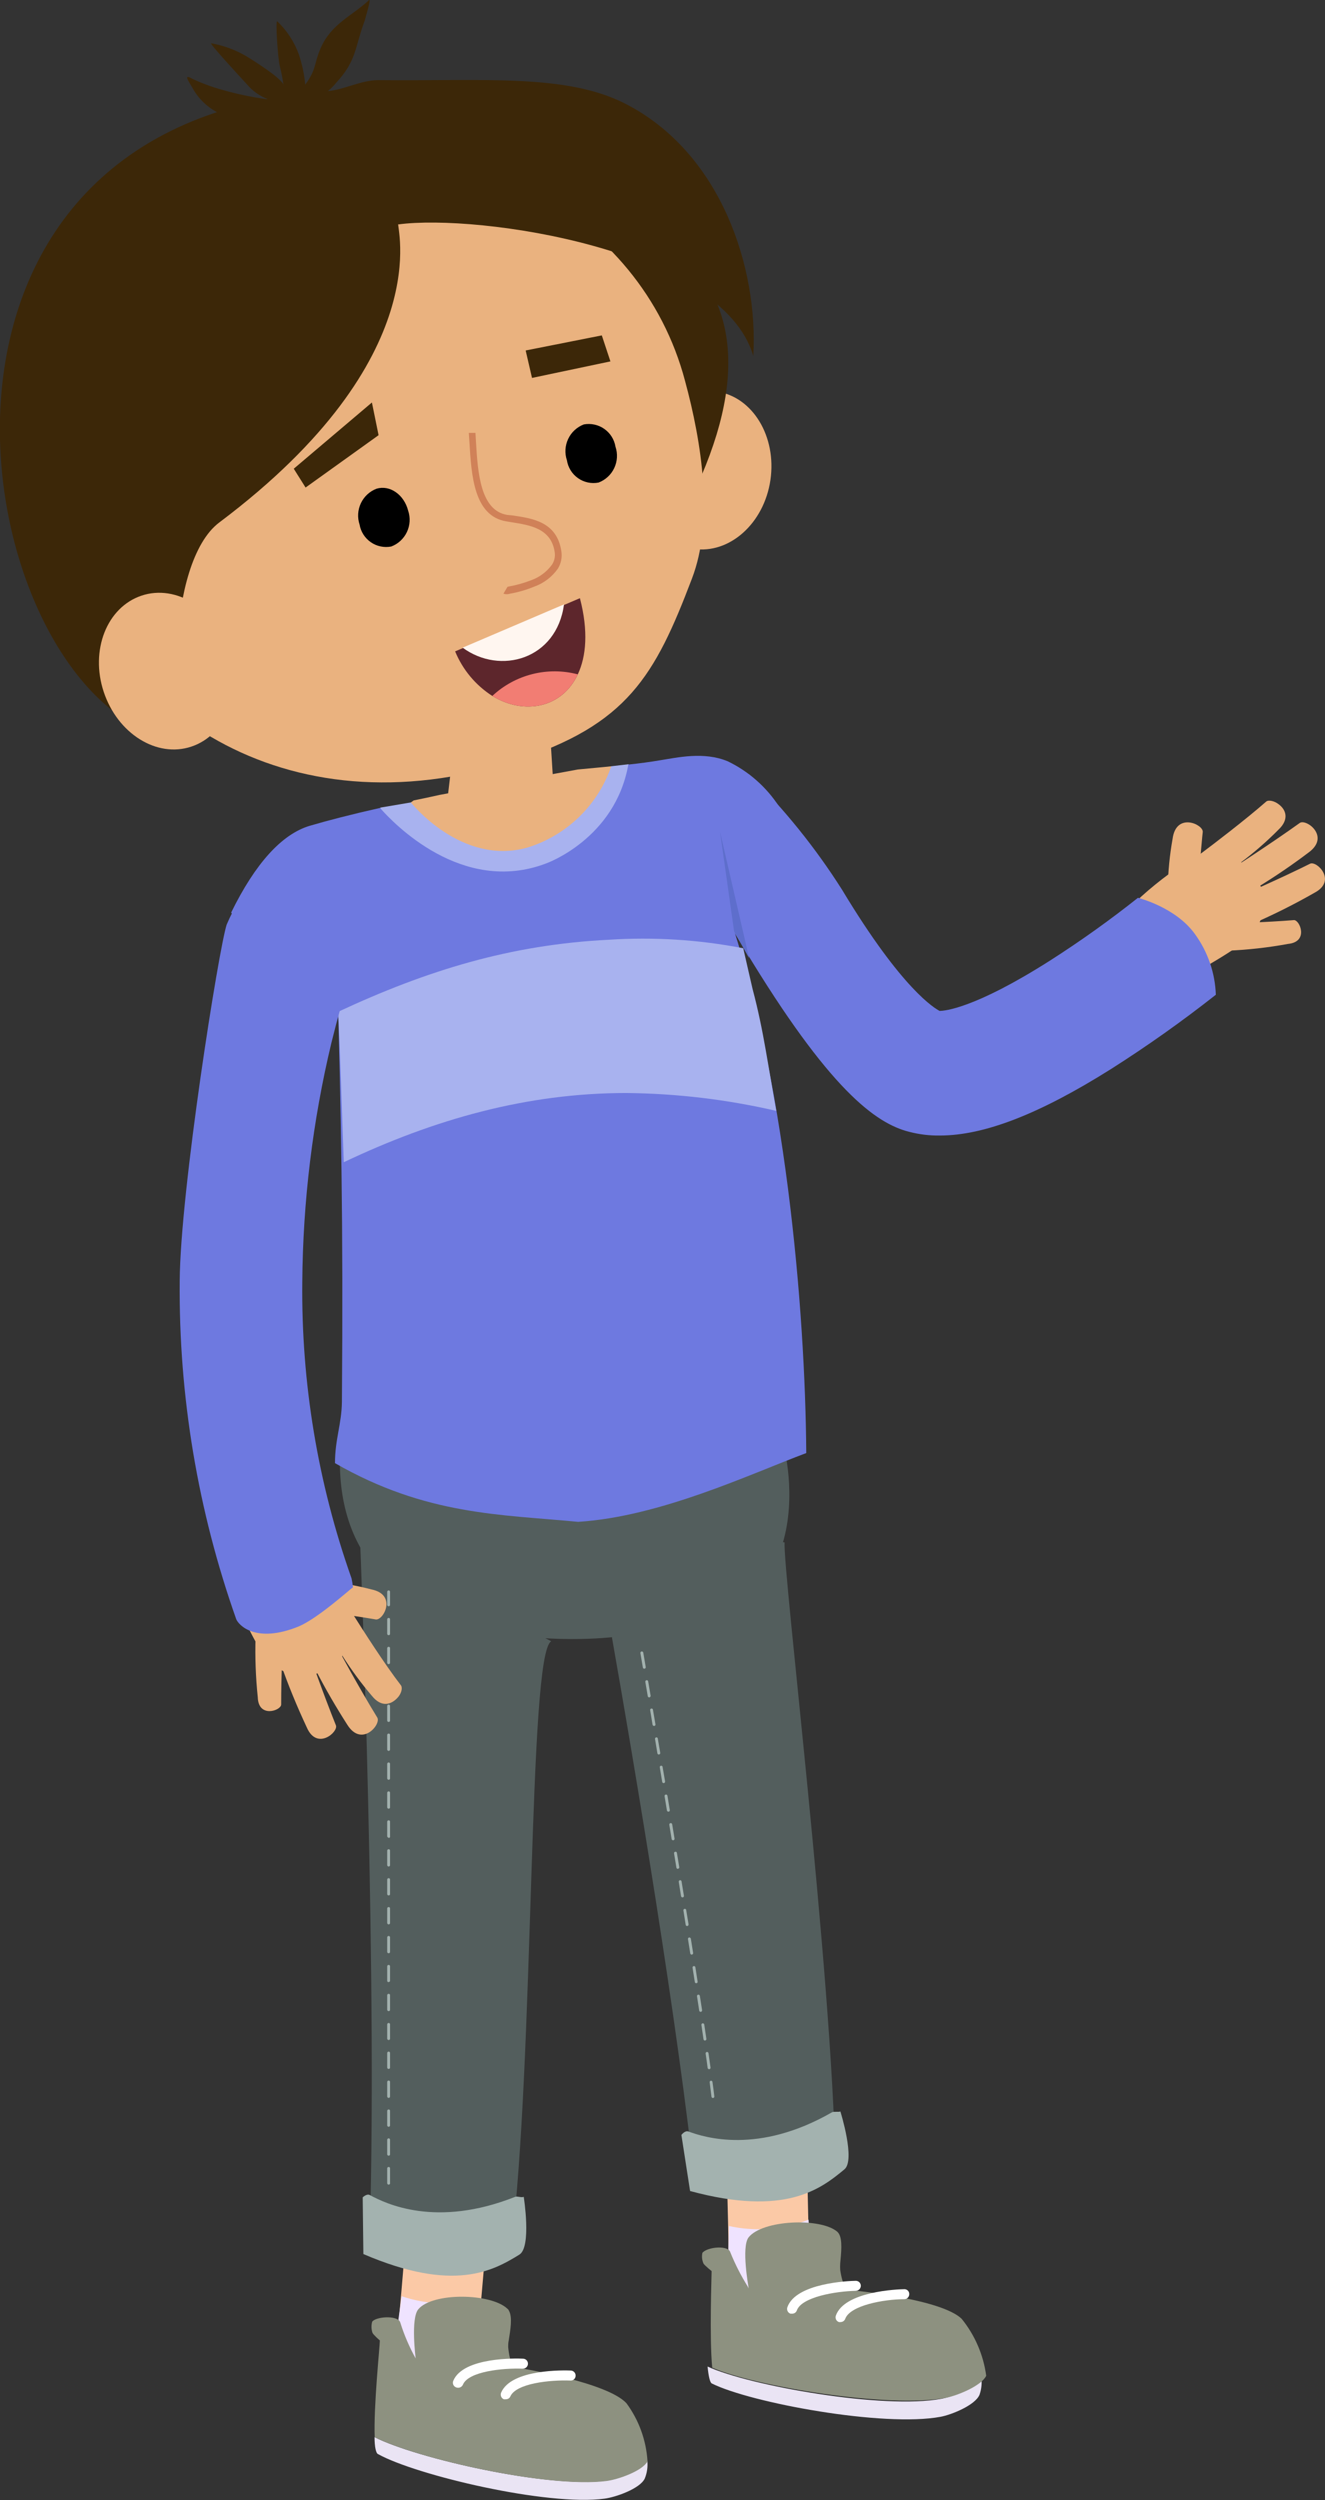 <svg width="105" height="198" viewBox="0 0 105 198" fill="none" xmlns="http://www.w3.org/2000/svg">
<rect x="0" y="0" width="105" height="198" fill="#333333" stroke="none"/>
<g clip-path="url(#clip0)">
<path fill-rule="evenodd" clip-rule="evenodd" d="M39.508 165.568C39.508 165.568 38.316 180.389 37.928 184.354L31.601 183.804C31.601 183.804 32.9 169.809 32.739 166.031L39.508 165.568Z" fill="#FBC9A6"/>
<path fill-rule="evenodd" clip-rule="evenodd" d="M31.829 181.852L31.574 183.683L32.351 187.373L34.5 185.998L38.042 183.73L38.136 182.06C36.058 182.609 33.865 182.537 31.829 181.852Z" fill="#EFE3FF"/>
<path fill-rule="evenodd" clip-rule="evenodd" d="M32.378 174.732L32.19 176.812C34.219 177.587 36.433 177.732 38.544 177.228L38.685 175.37C38.685 175.37 34.48 176.517 32.378 174.732Z" fill="#EFE3FF"/>
<path fill-rule="evenodd" clip-rule="evenodd" d="M32.19 176.812L32.076 177.98C33.77 178.557 36.354 179.174 38.43 178.483L38.524 177.228C36.418 177.721 34.214 177.577 32.19 176.812Z" fill="#E2CFFF"/>
<path fill-rule="evenodd" clip-rule="evenodd" d="M62.104 114.525C62.104 114.525 66.356 130.097 48.647 129.641C48.647 129.641 26.687 132.385 26.935 115.445L62.104 114.525Z" fill="#535E5D"/>
<path fill-rule="evenodd" clip-rule="evenodd" d="M29.244 178.577C31.033 179.352 32.973 179.712 34.92 179.628C36.867 179.544 38.77 179.02 40.486 178.094C42.387 163.166 41.825 130.902 43.686 129.983L28.535 121.992C28.535 121.992 30.001 158.222 29.244 178.577Z" fill="#535E5D"/>
<path fill-rule="evenodd" clip-rule="evenodd" d="M29.68 193.009C29.68 193.76 29.794 194.29 29.954 194.351C32.967 196.028 43.391 198.497 47.917 197.88C48.781 197.766 50.702 197.101 51.091 196.296C51.273 195.855 51.345 195.376 51.298 194.901C50.863 195.679 48.942 196.343 48.051 196.457C43.458 197.081 32.947 194.679 29.68 193.009Z" fill="#EAE4F4"/>
<path fill-rule="evenodd" clip-rule="evenodd" d="M29.512 184.736C29.541 184.796 29.579 184.85 29.626 184.897C29.775 185.059 29.933 185.211 30.101 185.353C30.101 185.816 29.599 190.58 29.693 193.008C32.96 194.679 43.451 197.081 48.064 196.484C48.955 196.37 50.896 195.705 51.312 194.927C51.211 193.264 50.632 191.665 49.644 190.325C48.158 188.721 41.824 187.641 40.613 187.44C40.431 186.931 40.316 186.401 40.271 185.863C40.271 185.722 40.271 185.541 40.318 185.333C40.432 184.575 40.639 183.502 40.318 182.972C40.294 182.917 40.254 182.87 40.204 182.837C38.905 181.603 34.286 181.529 33.148 182.884C32.532 183.616 32.94 186.776 32.94 186.776V186.917V186.776C32.442 185.88 32.036 184.936 31.728 183.958C31.594 183.367 30.014 183.434 29.559 183.797L29.492 183.871C29.415 184.155 29.422 184.456 29.512 184.736Z" fill="#8D9180"/>
<path d="M36.281 189.097C36.23 189.096 36.18 189.084 36.134 189.064C36.085 189.045 36.041 189.016 36.004 188.979C35.967 188.943 35.937 188.899 35.917 188.851C35.898 188.803 35.887 188.751 35.888 188.699C35.888 188.647 35.899 188.595 35.92 188.547C36.71 186.655 40.961 186.769 41.443 186.796C41.548 186.796 41.648 186.838 41.722 186.912C41.797 186.986 41.838 187.087 41.838 187.192C41.838 187.297 41.797 187.398 41.722 187.472C41.648 187.546 41.548 187.588 41.443 187.588C39.836 187.527 37.118 187.803 36.683 188.856C36.649 188.933 36.592 188.997 36.52 189.04C36.448 189.083 36.365 189.103 36.281 189.097Z" fill="white"/>
<path d="M40.077 190.01C40.026 190.019 39.974 190.019 39.923 190.01C39.828 189.968 39.752 189.891 39.712 189.795C39.672 189.698 39.671 189.59 39.709 189.493C40.506 187.594 44.757 187.715 45.233 187.735C45.285 187.737 45.337 187.749 45.384 187.771C45.432 187.793 45.475 187.824 45.51 187.863C45.546 187.902 45.574 187.947 45.591 187.997C45.609 188.046 45.617 188.099 45.614 188.151C45.613 188.204 45.602 188.256 45.58 188.304C45.559 188.352 45.527 188.395 45.488 188.43C45.449 188.465 45.404 188.492 45.354 188.509C45.304 188.525 45.251 188.532 45.199 188.527C43.592 188.467 40.881 188.748 40.439 189.795C40.406 189.862 40.354 189.919 40.29 189.957C40.226 189.995 40.152 190.013 40.077 190.01Z" fill="white"/>
<path fill-rule="evenodd" clip-rule="evenodd" d="M28.742 174.022C28.742 174.022 29.064 173.699 29.311 173.84C30.55 174.511 34.547 176.47 40.834 173.975C40.988 173.907 41.336 174.068 41.503 173.975C41.503 173.975 42.139 177.96 41.155 178.557C39.08 179.838 35.946 181.583 28.796 178.51L28.742 174.022Z" fill="#A3B2AF"/>
<path fill-rule="evenodd" clip-rule="evenodd" d="M63.617 159.274C63.617 159.274 64.053 174.115 64.093 178.094L57.739 178.255C57.739 178.255 57.511 164.219 56.942 160.462L63.617 159.274Z" fill="#FBC9A6"/>
<path fill-rule="evenodd" clip-rule="evenodd" d="M57.766 176.289L57.719 178.121L58.884 181.69L60.892 180.087L64.159 177.457L64.072 175.786C62.068 176.582 59.871 176.757 57.766 176.289Z" fill="#EFE3FF"/>
<path fill-rule="evenodd" clip-rule="evenodd" d="M57.538 169.164L57.585 171.251C59.68 171.802 61.892 171.706 63.932 170.976L63.865 169.117C63.865 169.117 59.821 170.701 57.538 169.164Z" fill="#EFE3FF"/>
<path fill-rule="evenodd" clip-rule="evenodd" d="M57.585 171.251V172.418C59.346 172.807 61.95 173.129 63.959 172.237L63.912 170.976C61.878 171.701 59.674 171.797 57.585 171.251Z" fill="#E2CFFF"/>
<path fill-rule="evenodd" clip-rule="evenodd" d="M55.135 173.518C57.017 174.028 58.991 174.103 60.906 173.738C62.822 173.373 64.63 172.578 66.195 171.411C65.947 156.343 62.017 124.347 62.178 122.153L56.822 121.348L49.765 124.28C49.765 124.28 47.134 121.945 48.279 128.446C50.428 140.61 53.722 160.321 55.135 173.518Z" fill="#535E5D"/>
<path fill-rule="evenodd" clip-rule="evenodd" d="M56.072 187.42C56.145 188.171 56.259 188.701 56.413 188.762C59.5 190.298 70.038 192.244 74.537 191.398C75.407 191.237 77.282 190.479 77.623 189.654C77.779 189.206 77.827 188.728 77.764 188.259C77.369 189.057 75.474 189.815 74.584 189.976C70.038 190.828 59.413 188.95 56.072 187.42Z" fill="#EAE4F4"/>
<path fill-rule="evenodd" clip-rule="evenodd" d="M55.751 179.268C55.793 179.324 55.84 179.375 55.891 179.422C56.05 179.577 56.218 179.723 56.393 179.859C56.393 180.322 56.212 185.105 56.44 187.507C59.788 188.976 70.426 190.761 74.993 189.889C75.89 189.708 77.764 188.949 78.153 188.151C77.931 186.495 77.257 184.932 76.204 183.636C74.631 182.126 68.257 181.442 67.019 181.328C66.805 180.831 66.658 180.307 66.583 179.771C66.572 179.595 66.572 179.418 66.583 179.241C66.65 178.483 66.791 177.39 66.469 176.886C66.436 176.836 66.398 176.789 66.356 176.746C65.017 175.598 60.39 175.806 59.312 177.202C58.743 177.98 59.312 181.1 59.312 181.1V181.234L59.266 181.1C58.723 180.232 58.257 179.318 57.873 178.369C57.712 177.799 56.139 177.94 55.704 178.369C55.692 178.376 55.681 178.386 55.673 178.398C55.665 178.409 55.66 178.422 55.657 178.436C55.601 178.717 55.634 179.007 55.751 179.268Z" fill="#8D9180"/>
<path d="M62.767 183.233H62.64C62.541 183.198 62.46 183.126 62.414 183.032C62.368 182.938 62.36 182.83 62.392 182.73C63.062 180.784 67.326 180.637 67.808 180.63C67.861 180.628 67.913 180.637 67.962 180.656C68.011 180.674 68.056 180.703 68.094 180.739C68.132 180.775 68.162 180.819 68.184 180.867C68.205 180.915 68.216 180.967 68.217 181.019C68.217 181.124 68.176 181.224 68.104 181.299C68.031 181.374 67.933 181.418 67.829 181.422C66.215 181.455 63.51 181.912 63.142 182.985C63.113 183.06 63.061 183.125 62.994 183.169C62.927 183.213 62.847 183.236 62.767 183.233Z" fill="white"/>
<path d="M66.61 183.897C66.568 183.904 66.525 183.904 66.483 183.897C66.433 183.88 66.388 183.854 66.349 183.82C66.31 183.786 66.278 183.744 66.255 183.697C66.232 183.65 66.218 183.599 66.215 183.547C66.211 183.495 66.218 183.443 66.235 183.394C66.905 181.448 71.169 181.301 71.651 181.294C71.704 181.29 71.757 181.297 71.806 181.316C71.856 181.334 71.901 181.362 71.939 181.399C71.977 181.435 72.007 181.48 72.026 181.529C72.046 181.578 72.055 181.63 72.053 181.683C72.054 181.735 72.045 181.787 72.026 181.835C72.007 181.883 71.978 181.928 71.942 181.965C71.906 182.002 71.863 182.032 71.816 182.053C71.768 182.074 71.717 182.085 71.665 182.086C70.051 182.086 67.353 182.575 66.978 183.649C66.948 183.722 66.897 183.784 66.832 183.829C66.766 183.873 66.689 183.897 66.61 183.897Z" fill="white"/>
<path fill-rule="evenodd" clip-rule="evenodd" d="M53.997 169.077C53.997 169.077 54.271 168.708 54.546 168.802C55.844 169.278 60.096 170.634 65.927 167.286C66.088 167.199 66.43 167.286 66.597 167.219C66.597 167.219 67.809 171.07 66.918 171.801C65.044 173.358 62.232 175.558 54.686 173.519L53.997 169.077Z" fill="#A3B2AF"/>
<path d="M56.494 166.152C56.466 166.151 56.44 166.14 56.419 166.122C56.398 166.104 56.384 166.079 56.38 166.051C56.34 165.703 56.293 165.32 56.239 164.911C56.236 164.896 56.236 164.881 56.24 164.867C56.243 164.852 56.249 164.838 56.258 164.826C56.267 164.814 56.278 164.804 56.291 164.797C56.304 164.79 56.318 164.785 56.333 164.783C56.348 164.78 56.364 164.781 56.378 164.785C56.393 164.788 56.407 164.795 56.419 164.805C56.431 164.814 56.441 164.826 56.448 164.84C56.455 164.854 56.459 164.869 56.46 164.884C56.52 165.293 56.567 165.676 56.607 166.025C56.609 166.04 56.608 166.055 56.604 166.069C56.6 166.084 56.593 166.097 56.584 166.109C56.574 166.121 56.563 166.131 56.55 166.138C56.536 166.146 56.522 166.15 56.507 166.152H56.494ZM56.192 163.871C56.165 163.871 56.139 163.862 56.118 163.845C56.097 163.828 56.083 163.804 56.078 163.777C56.032 163.415 55.978 163.032 55.918 162.636C55.913 162.606 55.921 162.575 55.939 162.551C55.958 162.526 55.985 162.51 56.015 162.506C56.045 162.501 56.076 162.509 56.1 162.527C56.125 162.545 56.141 162.573 56.145 162.603C56.199 162.999 56.259 163.381 56.306 163.743C56.31 163.773 56.302 163.802 56.285 163.826C56.267 163.85 56.241 163.866 56.212 163.871H56.192ZM55.864 161.603C55.837 161.602 55.81 161.591 55.789 161.573C55.769 161.555 55.755 161.53 55.75 161.503C55.697 161.134 55.643 160.758 55.583 160.369C55.579 160.339 55.586 160.308 55.604 160.283C55.621 160.258 55.647 160.241 55.677 160.235C55.708 160.231 55.739 160.239 55.764 160.258C55.789 160.277 55.806 160.304 55.811 160.335C55.864 160.724 55.925 161.1 55.978 161.469C55.982 161.498 55.974 161.528 55.957 161.552C55.939 161.576 55.913 161.592 55.884 161.597L55.864 161.603ZM55.523 159.329C55.496 159.329 55.469 159.32 55.449 159.303C55.428 159.286 55.414 159.262 55.409 159.235L55.235 158.101C55.232 158.086 55.232 158.071 55.235 158.056C55.239 158.041 55.245 158.027 55.253 158.014C55.262 158.002 55.273 157.991 55.286 157.983C55.299 157.975 55.314 157.969 55.329 157.967C55.36 157.963 55.391 157.971 55.416 157.99C55.441 158.009 55.458 158.037 55.462 158.068L55.637 159.201C55.639 159.216 55.637 159.232 55.633 159.246C55.629 159.261 55.622 159.274 55.613 159.286C55.604 159.298 55.592 159.308 55.579 159.315C55.566 159.323 55.551 159.327 55.536 159.329H55.523ZM55.168 157.061C55.142 157.061 55.116 157.052 55.096 157.035C55.077 157.017 55.064 156.993 55.061 156.967L54.88 155.833C54.878 155.818 54.879 155.803 54.882 155.788C54.886 155.774 54.892 155.76 54.901 155.748C54.911 155.736 54.922 155.725 54.935 155.718C54.948 155.71 54.962 155.705 54.977 155.703C54.992 155.7 55.007 155.701 55.022 155.705C55.037 155.709 55.05 155.715 55.062 155.724C55.075 155.733 55.085 155.744 55.093 155.757C55.1 155.77 55.105 155.785 55.108 155.8L55.282 156.934C55.285 156.948 55.284 156.963 55.281 156.978C55.278 156.992 55.272 157.006 55.263 157.018C55.254 157.03 55.243 157.04 55.23 157.048C55.217 157.055 55.203 157.06 55.188 157.061H55.168ZM54.813 154.8C54.785 154.799 54.759 154.788 54.738 154.77C54.718 154.752 54.704 154.727 54.699 154.7L54.519 153.566C54.515 153.536 54.522 153.507 54.54 153.483C54.557 153.459 54.583 153.443 54.612 153.438C54.642 153.436 54.672 153.444 54.696 153.461C54.721 153.478 54.738 153.503 54.746 153.532L54.927 154.666C54.931 154.695 54.923 154.725 54.906 154.749C54.888 154.772 54.862 154.789 54.833 154.793L54.813 154.8ZM54.452 152.533C54.425 152.533 54.398 152.524 54.377 152.507C54.357 152.489 54.343 152.465 54.338 152.439L54.157 151.305C54.154 151.29 54.154 151.274 54.157 151.259C54.161 151.244 54.167 151.23 54.175 151.218C54.184 151.205 54.195 151.195 54.208 151.186C54.221 151.178 54.236 151.173 54.251 151.171C54.265 151.168 54.28 151.168 54.295 151.171C54.309 151.174 54.323 151.181 54.335 151.189C54.347 151.198 54.357 151.21 54.364 151.222C54.372 151.235 54.376 151.25 54.378 151.264L54.565 152.398C54.568 152.428 54.56 152.458 54.543 152.482C54.526 152.507 54.501 152.525 54.472 152.533H54.452ZM54.083 150.265C54.057 150.264 54.031 150.254 54.01 150.237C53.99 150.22 53.975 150.197 53.969 150.171L53.789 149.037C53.786 149.022 53.786 149.007 53.789 148.992C53.792 148.977 53.798 148.963 53.807 148.95C53.816 148.938 53.827 148.927 53.84 148.919C53.853 148.911 53.867 148.905 53.883 148.903C53.897 148.9 53.912 148.9 53.926 148.903C53.941 148.907 53.955 148.913 53.967 148.922C53.979 148.931 53.989 148.942 53.996 148.955C54.004 148.968 54.008 148.982 54.01 148.997L54.197 150.137C54.201 150.167 54.193 150.196 54.176 150.22C54.158 150.244 54.132 150.26 54.103 150.265H54.083ZM53.715 148.004C53.701 148.005 53.687 148.003 53.674 147.998C53.66 147.994 53.648 147.987 53.637 147.977C53.627 147.968 53.618 147.957 53.612 147.944C53.606 147.931 53.602 147.917 53.601 147.903L53.414 146.776C53.41 146.747 53.417 146.717 53.435 146.693C53.453 146.67 53.478 146.654 53.508 146.649C53.523 146.645 53.538 146.644 53.554 146.647C53.569 146.649 53.583 146.656 53.596 146.664C53.609 146.673 53.62 146.685 53.627 146.698C53.635 146.712 53.64 146.727 53.642 146.743L53.829 147.87C53.833 147.899 53.825 147.929 53.808 147.952C53.79 147.976 53.764 147.992 53.735 147.997L53.715 148.004ZM53.34 145.743C53.313 145.742 53.288 145.732 53.267 145.715C53.247 145.698 53.232 145.675 53.226 145.649L53.039 144.515C53.035 144.485 53.042 144.455 53.06 144.43C53.077 144.405 53.103 144.387 53.133 144.381C53.148 144.378 53.163 144.378 53.178 144.381C53.193 144.385 53.207 144.391 53.219 144.399C53.232 144.408 53.242 144.419 53.251 144.432C53.259 144.445 53.264 144.46 53.267 144.475L53.454 145.609C53.458 145.639 53.451 145.669 53.433 145.694C53.416 145.719 53.39 145.736 53.36 145.743H53.34ZM52.965 143.475C52.939 143.474 52.913 143.465 52.892 143.448C52.872 143.431 52.857 143.407 52.851 143.381L52.664 142.254C52.661 142.239 52.661 142.224 52.664 142.209C52.668 142.194 52.674 142.18 52.682 142.167C52.691 142.155 52.702 142.144 52.715 142.136C52.728 142.128 52.743 142.122 52.758 142.12C52.773 142.117 52.788 142.117 52.803 142.12C52.818 142.124 52.832 142.13 52.844 142.138C52.857 142.147 52.868 142.158 52.876 142.171C52.884 142.184 52.889 142.199 52.892 142.214L53.079 143.348C53.082 143.362 53.082 143.377 53.078 143.392C53.075 143.406 53.069 143.42 53.06 143.432C53.051 143.444 53.04 143.454 53.027 143.462C53.014 143.469 53 143.474 52.985 143.475H52.965ZM52.59 141.214C52.563 141.215 52.537 141.205 52.516 141.188C52.495 141.171 52.481 141.147 52.477 141.12L52.289 139.986C52.283 139.971 52.281 139.954 52.283 139.937C52.285 139.92 52.29 139.904 52.299 139.89C52.307 139.875 52.319 139.863 52.333 139.853C52.347 139.844 52.363 139.838 52.379 139.835C52.396 139.833 52.413 139.834 52.429 139.839C52.445 139.844 52.46 139.852 52.472 139.863C52.485 139.874 52.495 139.888 52.501 139.904C52.508 139.919 52.511 139.936 52.51 139.953L52.704 141.08C52.708 141.11 52.701 141.141 52.683 141.165C52.666 141.19 52.64 141.208 52.61 141.214H52.59ZM52.209 138.953C52.181 138.952 52.155 138.941 52.134 138.923C52.113 138.905 52.099 138.88 52.095 138.853L51.907 137.725C51.904 137.71 51.905 137.695 51.908 137.68C51.911 137.665 51.917 137.651 51.926 137.638C51.935 137.626 51.946 137.615 51.959 137.607C51.972 137.599 51.986 137.594 52.001 137.591C52.016 137.588 52.031 137.589 52.045 137.592C52.06 137.595 52.073 137.601 52.085 137.61C52.097 137.619 52.107 137.63 52.115 137.643C52.122 137.656 52.127 137.67 52.128 137.685L52.322 138.819C52.326 138.848 52.319 138.878 52.301 138.902C52.284 138.925 52.258 138.942 52.229 138.947L52.209 138.953ZM51.827 136.686C51.8 136.685 51.775 136.675 51.754 136.658C51.733 136.641 51.719 136.618 51.713 136.592L51.526 135.458C51.52 135.442 51.518 135.425 51.52 135.408C51.521 135.392 51.527 135.375 51.535 135.361C51.544 135.346 51.556 135.334 51.57 135.325C51.584 135.315 51.599 135.309 51.616 135.307C51.633 135.304 51.649 135.305 51.666 135.31C51.682 135.315 51.697 135.323 51.709 135.335C51.721 135.346 51.731 135.36 51.738 135.375C51.744 135.391 51.747 135.407 51.747 135.424L51.941 136.558C51.944 136.573 51.944 136.588 51.94 136.602C51.937 136.617 51.931 136.63 51.922 136.642C51.913 136.654 51.902 136.664 51.889 136.672C51.876 136.679 51.862 136.684 51.847 136.686H51.827ZM51.445 134.425C51.418 134.425 51.392 134.416 51.371 134.399C51.35 134.381 51.336 134.357 51.332 134.331L51.138 133.197C51.133 133.167 51.141 133.136 51.158 133.111C51.175 133.086 51.202 133.069 51.231 133.063C51.246 133.06 51.261 133.06 51.276 133.063C51.291 133.066 51.305 133.072 51.318 133.081C51.33 133.09 51.341 133.101 51.349 133.114C51.357 133.127 51.363 133.141 51.365 133.157L51.559 134.29C51.562 134.32 51.554 134.35 51.537 134.375C51.52 134.399 51.494 134.417 51.465 134.425H51.445ZM51.057 132.157C51.029 132.156 51.003 132.145 50.982 132.127C50.962 132.108 50.948 132.084 50.943 132.056L50.749 130.922C50.746 130.907 50.746 130.892 50.75 130.877C50.753 130.862 50.759 130.848 50.768 130.835C50.776 130.823 50.788 130.812 50.8 130.804C50.813 130.796 50.828 130.791 50.843 130.788C50.858 130.785 50.873 130.785 50.888 130.789C50.903 130.792 50.917 130.798 50.93 130.807C50.942 130.816 50.953 130.827 50.961 130.84C50.969 130.853 50.974 130.867 50.977 130.882L51.171 132.023C51.174 132.037 51.174 132.052 51.17 132.067C51.167 132.081 51.161 132.095 51.152 132.107C51.143 132.119 51.132 132.129 51.119 132.137C51.106 132.144 51.092 132.149 51.077 132.15L51.057 132.157Z" fill="#A3B2AF"/>
<path d="M30.797 173.015C30.768 173.013 30.74 173.001 30.719 172.98C30.698 172.959 30.685 172.93 30.684 172.901V171.727C30.684 171.696 30.696 171.667 30.717 171.646C30.738 171.625 30.767 171.613 30.797 171.613C30.813 171.612 30.828 171.614 30.842 171.619C30.856 171.625 30.869 171.633 30.88 171.644C30.891 171.655 30.899 171.668 30.905 171.682C30.91 171.696 30.912 171.711 30.911 171.727V172.874C30.915 172.891 30.916 172.909 30.912 172.926C30.908 172.943 30.9 172.959 30.889 172.973C30.878 172.986 30.864 172.997 30.848 173.004C30.832 173.012 30.815 173.015 30.797 173.015ZM30.797 170.72C30.767 170.72 30.738 170.708 30.717 170.687C30.696 170.665 30.684 170.636 30.684 170.606V169.466C30.683 169.435 30.695 169.405 30.716 169.383C30.738 169.36 30.767 169.347 30.797 169.345C30.813 169.345 30.828 169.348 30.843 169.354C30.857 169.36 30.87 169.369 30.88 169.381C30.891 169.392 30.899 169.405 30.905 169.42C30.91 169.435 30.912 169.45 30.911 169.466V170.606C30.912 170.621 30.91 170.637 30.905 170.651C30.899 170.665 30.891 170.678 30.88 170.689C30.869 170.7 30.856 170.708 30.842 170.714C30.828 170.719 30.813 170.721 30.797 170.72ZM30.797 168.432C30.768 168.431 30.74 168.418 30.719 168.397C30.698 168.376 30.685 168.348 30.684 168.318V167.171C30.685 167.141 30.698 167.113 30.719 167.092C30.74 167.071 30.768 167.059 30.797 167.057C30.828 167.057 30.857 167.069 30.878 167.09C30.899 167.112 30.911 167.141 30.911 167.171V168.318C30.911 168.349 30.899 168.378 30.878 168.399C30.857 168.42 30.828 168.432 30.797 168.432ZM30.797 166.145C30.768 166.143 30.74 166.13 30.719 166.109C30.698 166.088 30.685 166.06 30.684 166.031V164.883C30.684 164.853 30.696 164.824 30.717 164.803C30.738 164.781 30.767 164.769 30.797 164.769C30.813 164.768 30.828 164.771 30.842 164.776C30.856 164.781 30.869 164.79 30.88 164.8C30.891 164.811 30.899 164.824 30.905 164.839C30.91 164.853 30.912 164.868 30.911 164.883V166.031C30.911 166.061 30.899 166.09 30.878 166.111C30.857 166.133 30.828 166.145 30.797 166.145ZM30.797 163.85C30.767 163.85 30.738 163.838 30.717 163.817C30.696 163.795 30.684 163.766 30.684 163.736V162.596C30.683 162.565 30.695 162.535 30.716 162.512C30.738 162.49 30.767 162.476 30.797 162.475C30.813 162.475 30.828 162.478 30.843 162.484C30.857 162.49 30.87 162.499 30.88 162.51C30.891 162.522 30.899 162.535 30.905 162.55C30.91 162.564 30.912 162.58 30.911 162.596V163.736C30.912 163.751 30.91 163.767 30.905 163.781C30.899 163.795 30.891 163.808 30.88 163.819C30.869 163.83 30.856 163.838 30.842 163.843C30.828 163.849 30.813 163.851 30.797 163.85ZM30.797 161.562C30.768 161.561 30.74 161.548 30.719 161.527C30.698 161.506 30.685 161.478 30.684 161.448V160.321C30.685 160.291 30.698 160.263 30.719 160.242C30.74 160.221 30.768 160.209 30.797 160.207C30.828 160.207 30.857 160.219 30.878 160.24C30.899 160.262 30.911 160.291 30.911 160.321V161.468C30.906 161.495 30.892 161.519 30.872 161.536C30.851 161.553 30.824 161.563 30.797 161.562ZM30.797 159.274C30.768 159.273 30.74 159.26 30.719 159.239C30.698 159.218 30.685 159.19 30.684 159.16V158.013C30.684 157.983 30.696 157.954 30.717 157.933C30.738 157.911 30.767 157.899 30.797 157.899C30.813 157.898 30.828 157.9 30.842 157.906C30.856 157.911 30.869 157.92 30.88 157.93C30.891 157.941 30.899 157.954 30.905 157.968C30.91 157.983 30.912 157.998 30.911 158.013V159.16C30.911 159.175 30.908 159.19 30.902 159.204C30.897 159.218 30.888 159.23 30.878 159.241C30.867 159.252 30.855 159.26 30.841 159.266C30.827 159.272 30.812 159.274 30.797 159.274ZM30.797 156.98C30.767 156.98 30.738 156.968 30.717 156.947C30.696 156.925 30.684 156.896 30.684 156.866V155.725C30.684 155.71 30.686 155.696 30.692 155.682C30.698 155.668 30.706 155.655 30.717 155.645C30.727 155.634 30.74 155.626 30.754 155.62C30.768 155.614 30.782 155.611 30.797 155.611C30.813 155.61 30.828 155.613 30.842 155.618C30.856 155.623 30.869 155.632 30.88 155.642C30.891 155.653 30.899 155.666 30.905 155.681C30.91 155.695 30.912 155.71 30.911 155.725V156.866C30.91 156.88 30.907 156.894 30.901 156.906C30.894 156.919 30.886 156.931 30.875 156.94C30.865 156.949 30.852 156.956 30.839 156.961C30.826 156.966 30.811 156.967 30.797 156.967V156.98ZM30.797 154.692C30.768 154.691 30.74 154.678 30.719 154.657C30.698 154.636 30.685 154.608 30.684 154.578V153.431C30.685 153.401 30.698 153.373 30.719 153.352C30.74 153.331 30.768 153.318 30.797 153.317C30.828 153.317 30.857 153.329 30.878 153.35C30.899 153.372 30.911 153.401 30.911 153.431V154.578C30.911 154.593 30.908 154.608 30.902 154.622C30.897 154.636 30.888 154.648 30.878 154.659C30.867 154.669 30.855 154.678 30.841 154.683C30.827 154.689 30.812 154.692 30.797 154.692ZM30.797 152.404C30.768 152.403 30.74 152.39 30.719 152.369C30.698 152.348 30.685 152.32 30.684 152.29V151.143C30.684 151.113 30.696 151.084 30.717 151.062C30.738 151.041 30.767 151.029 30.797 151.029C30.813 151.028 30.828 151.03 30.842 151.036C30.856 151.041 30.869 151.049 30.88 151.06C30.891 151.071 30.899 151.084 30.905 151.098C30.91 151.112 30.912 151.128 30.911 151.143V152.27C30.914 152.287 30.913 152.304 30.909 152.32C30.905 152.336 30.897 152.351 30.886 152.364C30.875 152.377 30.861 152.387 30.846 152.394C30.831 152.401 30.814 152.405 30.797 152.404ZM30.797 150.11C30.767 150.11 30.738 150.098 30.717 150.076C30.696 150.055 30.684 150.026 30.684 149.996V148.855C30.684 148.825 30.696 148.796 30.717 148.775C30.738 148.753 30.767 148.741 30.797 148.741C30.813 148.74 30.828 148.742 30.842 148.748C30.856 148.753 30.869 148.762 30.88 148.772C30.891 148.783 30.899 148.796 30.905 148.81C30.91 148.825 30.912 148.84 30.911 148.855V149.996C30.912 150.011 30.91 150.026 30.905 150.041C30.899 150.055 30.891 150.068 30.88 150.079C30.869 150.089 30.856 150.098 30.842 150.103C30.828 150.109 30.813 150.111 30.797 150.11ZM30.797 147.822C30.768 147.82 30.74 147.808 30.719 147.787C30.698 147.766 30.685 147.738 30.684 147.708V146.561C30.685 146.531 30.698 146.503 30.719 146.482C30.74 146.461 30.768 146.448 30.797 146.447C30.828 146.447 30.857 146.459 30.878 146.48C30.899 146.501 30.911 146.53 30.911 146.561V147.708C30.911 147.723 30.908 147.738 30.902 147.752C30.897 147.765 30.888 147.778 30.878 147.789C30.867 147.799 30.855 147.808 30.841 147.813C30.827 147.819 30.812 147.822 30.797 147.822ZM30.797 145.534C30.768 145.533 30.74 145.52 30.719 145.499C30.698 145.478 30.685 145.45 30.684 145.42V144.273C30.684 144.243 30.696 144.214 30.717 144.192C30.738 144.171 30.767 144.159 30.797 144.159C30.813 144.158 30.828 144.16 30.842 144.165C30.856 144.171 30.869 144.179 30.88 144.19C30.891 144.201 30.899 144.214 30.905 144.228C30.91 144.242 30.912 144.258 30.911 144.273V145.42C30.915 145.437 30.916 145.455 30.912 145.472C30.908 145.489 30.9 145.505 30.889 145.519C30.878 145.532 30.864 145.543 30.848 145.551C30.832 145.558 30.815 145.561 30.797 145.561V145.534ZM30.797 143.24C30.767 143.24 30.738 143.228 30.717 143.206C30.696 143.185 30.684 143.156 30.684 143.126V141.985C30.683 141.954 30.695 141.924 30.716 141.902C30.738 141.879 30.767 141.866 30.797 141.864C30.813 141.864 30.828 141.867 30.843 141.874C30.857 141.88 30.87 141.889 30.88 141.9C30.891 141.911 30.899 141.925 30.905 141.939C30.91 141.954 30.912 141.97 30.911 141.985V143.126C30.912 143.141 30.91 143.156 30.905 143.17C30.899 143.185 30.891 143.198 30.88 143.208C30.869 143.219 30.856 143.228 30.842 143.233C30.828 143.238 30.813 143.241 30.797 143.24ZM30.797 140.952C30.768 140.95 30.74 140.938 30.719 140.917C30.698 140.896 30.685 140.867 30.684 140.838V139.691C30.685 139.661 30.698 139.633 30.719 139.612C30.74 139.591 30.768 139.578 30.797 139.576C30.828 139.576 30.857 139.588 30.878 139.61C30.899 139.631 30.911 139.66 30.911 139.691V140.865C30.905 140.89 30.89 140.913 30.87 140.928C30.849 140.944 30.823 140.953 30.797 140.952ZM30.797 138.664C30.768 138.662 30.74 138.65 30.719 138.629C30.698 138.608 30.685 138.58 30.684 138.55V137.403C30.684 137.372 30.696 137.343 30.717 137.322C30.738 137.301 30.767 137.289 30.797 137.289C30.813 137.288 30.828 137.29 30.842 137.295C30.856 137.301 30.869 137.309 30.88 137.32C30.891 137.331 30.899 137.344 30.905 137.358C30.91 137.372 30.912 137.387 30.911 137.403V138.55C30.911 138.565 30.908 138.58 30.902 138.594C30.897 138.607 30.888 138.62 30.878 138.631C30.867 138.641 30.855 138.65 30.841 138.655C30.827 138.661 30.812 138.664 30.797 138.664ZM30.797 136.369C30.767 136.369 30.738 136.357 30.717 136.336C30.696 136.315 30.684 136.286 30.684 136.255V135.115C30.683 135.084 30.695 135.054 30.716 135.032C30.738 135.009 30.767 134.996 30.797 134.994C30.813 134.994 30.828 134.997 30.843 135.003C30.857 135.01 30.87 135.019 30.88 135.03C30.891 135.041 30.899 135.055 30.905 135.069C30.91 135.084 30.912 135.099 30.911 135.115V136.255C30.912 136.271 30.91 136.286 30.905 136.3C30.899 136.314 30.891 136.327 30.88 136.338C30.869 136.349 30.856 136.357 30.842 136.363C30.828 136.368 30.813 136.37 30.797 136.369ZM30.797 134.082C30.768 134.08 30.74 134.068 30.719 134.046C30.698 134.025 30.685 133.997 30.684 133.968V132.814C30.685 132.784 30.698 132.756 30.719 132.735C30.74 132.714 30.768 132.701 30.797 132.7C30.812 132.7 30.827 132.703 30.841 132.708C30.855 132.714 30.867 132.722 30.878 132.733C30.888 132.744 30.897 132.756 30.902 132.77C30.908 132.784 30.911 132.799 30.911 132.814V133.961C30.912 133.976 30.91 133.992 30.905 134.007C30.899 134.021 30.891 134.035 30.88 134.046C30.87 134.057 30.857 134.066 30.843 134.072C30.828 134.079 30.813 134.082 30.797 134.082ZM30.797 131.794C30.768 131.792 30.74 131.78 30.719 131.759C30.698 131.738 30.685 131.71 30.684 131.68V130.533C30.684 130.502 30.696 130.473 30.717 130.452C30.738 130.431 30.767 130.418 30.797 130.418C30.813 130.417 30.828 130.42 30.842 130.425C30.856 130.431 30.869 130.439 30.88 130.45C30.891 130.46 30.899 130.473 30.905 130.488C30.91 130.502 30.912 130.517 30.911 130.533V131.68C30.911 131.71 30.899 131.739 30.878 131.76C30.857 131.782 30.828 131.794 30.797 131.794ZM30.797 129.499C30.767 129.499 30.738 129.487 30.717 129.466C30.696 129.445 30.684 129.416 30.684 129.385V128.245C30.684 128.23 30.686 128.215 30.692 128.201C30.698 128.187 30.706 128.175 30.717 128.164C30.727 128.153 30.74 128.145 30.754 128.139C30.768 128.134 30.782 128.131 30.797 128.131C30.813 128.13 30.828 128.132 30.842 128.137C30.856 128.143 30.869 128.151 30.88 128.162C30.891 128.173 30.899 128.186 30.905 128.2C30.91 128.214 30.912 128.229 30.911 128.245V129.385C30.912 129.401 30.91 129.416 30.905 129.43C30.899 129.444 30.891 129.457 30.88 129.468C30.869 129.479 30.856 129.487 30.842 129.493C30.828 129.498 30.813 129.5 30.797 129.499ZM30.797 127.212C30.768 127.21 30.74 127.197 30.719 127.176C30.698 127.155 30.685 127.127 30.684 127.097V126.064C30.685 126.035 30.698 126.006 30.719 125.985C30.74 125.964 30.768 125.952 30.797 125.95C30.812 125.95 30.827 125.953 30.841 125.959C30.855 125.965 30.867 125.973 30.878 125.984C30.888 125.994 30.897 126.007 30.902 126.021C30.908 126.034 30.911 126.049 30.911 126.064V127.097C30.911 127.112 30.908 127.127 30.902 127.141C30.897 127.155 30.888 127.168 30.878 127.178C30.867 127.189 30.855 127.197 30.841 127.203C30.827 127.209 30.812 127.212 30.797 127.212Z" fill="#A3B2AF"/>
<path d="M95.125 67.782C95.56 67.662 96.013 67.614 96.464 67.641C97.154 67.69 97.82 67.921 98.392 68.312C98.8 68.582 99.154 68.926 99.436 69.325C99.62 69.579 99.769 69.857 99.878 70.15L99.918 70.224C100.15 70.888 100.201 71.601 100.066 72.291C100.033 72.49 99.975 72.684 99.892 72.868C99.656 73.504 99.257 74.067 98.734 74.498C98.638 74.578 98.537 74.652 98.432 74.719C97.214 75.605 92.045 78.886 90.719 78.168C90 77.676 89.407 77.021 88.988 76.256C88.57 75.492 88.337 74.638 88.309 73.766C88.396 72.284 93.297 68.493 94.69 67.923C94.839 67.89 94.985 67.843 95.125 67.782Z" fill="#EAB27F"/>
<path d="M101.351 63.71C101.88 64.112 102.215 64.864 101.297 65.723C100.377 66.65 99.39 67.509 98.345 68.292L96.001 68.064L95.111 67.97L94.703 67.93L95.151 67.608C96.176 66.843 98.693 64.924 100.34 63.482C100.521 63.328 100.989 63.422 101.351 63.71Z" fill="#EAB27F"/>
<path d="M99.604 70.299C101.027 69.432 102.406 68.494 103.735 67.488C105.429 66.22 103.487 64.804 102.992 65.18C100.729 66.803 97.749 68.722 97.749 68.722L99.604 70.299Z" fill="#EAB27F"/>
<path d="M99.209 73.183C100.911 72.446 102.572 71.615 104.183 70.694C105.958 69.748 104.357 68.152 103.822 68.4C101.472 69.574 98.392 70.909 98.392 70.909L99.209 73.183Z" fill="#EAB27F"/>
<path d="M97.314 75.29C98.911 75.221 100.502 75.041 102.074 74.753C103.748 74.586 102.991 72.821 102.53 72.868C100.327 73.049 97.515 73.123 97.515 73.123L97.314 75.29Z" fill="#EAB27F"/>
<path d="M95.312 65.89C95.252 66.414 95.212 67.004 95.152 67.601V67.782V67.963C95.152 68.326 95.098 68.695 95.085 69.064C94.978 71.17 94.937 73.089 94.937 73.089L93.732 71.694L92.54 70.352V70.305C92.565 69.007 92.693 67.712 92.922 66.434C93.203 64.287 95.373 65.293 95.312 65.89Z" fill="#EAB27F"/>
<path fill-rule="evenodd" clip-rule="evenodd" d="M30.135 63.959L32.559 63.549L43.144 64.213L48.439 60.684L49.812 60.523L50.568 65.904L45.038 69.916L34.413 70.647L31.688 68.514L30.115 66.595L30.135 63.959Z" fill="#A8B2EF"/>
<path d="M74.47 89.929C73.653 89.941 72.838 89.841 72.047 89.634C69.369 88.963 65.693 86.246 59.045 75.25C55.751 69.802 52.758 65.186 52.671 64.944L59.366 61.328C62.158 64.085 64.629 67.151 66.731 70.466C71.531 78.436 74.095 79.859 74.457 80.06C74.845 80.06 77.222 79.879 83.207 76.075C85.614 74.538 87.94 72.878 90.177 71.103C90.177 71.103 93.177 71.841 94.703 73.988C95.716 75.385 96.289 77.053 96.35 78.779C93.692 80.872 90.93 82.829 88.075 84.642C82.404 88.212 78.012 89.929 74.47 89.929Z" fill="#6E79E0"/>
<path fill-rule="evenodd" clip-rule="evenodd" d="M54.954 43.468C52.095 43.032 50.2 39.892 50.702 36.457C51.204 33.022 53.949 30.593 56.801 31.009C59.654 31.425 61.555 34.578 61.053 38.014C60.551 41.449 57.812 43.898 54.954 43.468Z" fill="#EAB27F"/>
<path d="M27.758 127.554C27.303 126.131 23.922 120.945 22.402 120.731C21.533 120.69 20.667 120.856 19.875 121.215C19.082 121.574 18.386 122.116 17.843 122.797C17.019 124.038 19.905 129.466 20.675 130.754L20.889 131.063C21.28 131.616 21.812 132.054 22.429 132.331C22.613 132.418 22.803 132.492 22.998 132.552C23.676 132.75 24.396 132.75 25.073 132.552L25.16 132.512C25.464 132.429 25.753 132.3 26.017 132.129C26.436 131.873 26.807 131.546 27.116 131.163C27.539 130.622 27.805 129.975 27.885 129.291C27.955 128.847 27.955 128.394 27.885 127.95C27.836 127.82 27.794 127.688 27.758 127.554Z" fill="#EAB27F"/>
<path d="M31.782 133.484C30.443 131.747 28.749 129.076 28.066 127.996C27.972 127.836 27.869 127.682 27.758 127.533L27.691 127.942L27.53 128.815L27.142 131.143C27.841 132.248 28.617 133.302 29.465 134.296C30.249 135.276 31.019 134.967 31.474 134.484C31.802 134.155 31.916 133.699 31.782 133.484Z" fill="#EAB27F"/>
<path d="M26.761 130.532C26.761 130.532 28.448 133.665 29.901 136.027C30.215 136.564 28.675 138.402 27.53 136.604C26.633 135.202 25.797 133.773 25.033 132.283L26.761 130.532Z" fill="#EAB27F"/>
<path d="M24.525 131.029C24.525 131.029 25.636 134.196 26.62 136.638C26.828 137.168 25.114 138.651 24.317 136.813C23.527 135.132 22.823 133.412 22.208 131.66L24.525 131.029Z" fill="#EAB27F"/>
<path d="M22.402 129.969C22.402 129.969 22.282 132.78 22.282 134.988C22.282 135.471 20.474 136.095 20.427 134.411C20.262 132.822 20.204 131.224 20.253 129.627L22.402 129.969Z" fill="#EAB27F"/>
<path d="M29.445 125.877C28.189 125.551 26.908 125.327 25.616 125.206H25.562L24.096 126.293L22.603 127.38C22.603 127.38 24.511 127.561 26.58 127.836C26.948 127.876 27.303 127.943 27.671 127.977H27.852H28.04C28.629 128.064 29.218 128.151 29.733 128.245C30.349 128.433 31.521 126.306 29.445 125.877Z" fill="#EAB27F"/>
<path fill-rule="evenodd" clip-rule="evenodd" d="M55.57 37.718C63.504 19.235 47.757 14.813 35.344 14.813C34.955 14.813 34.567 14.813 34.206 14.813C44.67 17.168 52.952 25.716 55.57 37.692V37.718Z" fill="#3C2708"/>
<path fill-rule="evenodd" clip-rule="evenodd" d="M63.892 115.075C59.433 116.746 52.322 120.114 45.815 120.523C39.709 119.933 33.764 120.02 26.546 115.874C26.546 113.975 27.075 112.76 27.095 111.023C27.209 96.826 27.028 87.984 26.707 76.853L22.616 77.839L18.318 72.271C20.239 68.359 22.335 66.065 24.538 65.401C25.93 64.992 27.785 64.508 30.115 63.985C31.139 65.153 36.602 70.922 43.277 68.38C43.277 68.38 48.741 66.454 49.792 60.55C50.684 60.456 51.528 60.342 52.322 60.208C53.661 60 55.777 59.497 57.679 60.295C59.339 61.097 60.747 62.341 61.749 63.891C62.151 64.998 62.276 66.187 62.111 67.353L57.424 71.493C62.265 84.958 63.818 103.878 63.892 115.075Z" fill="#6E79E0"/>
<path fill-rule="evenodd" clip-rule="evenodd" d="M59.641 78.336C60.531 81.657 60.899 84.656 61.515 87.977C57.617 87.074 53.632 86.599 49.631 86.561C41.724 86.561 34.373 88.655 27.243 92.043C27.109 88.608 26.962 83.442 26.801 80.127C33.844 76.847 40.446 74.814 48.225 74.425C51.797 74.19 55.383 74.416 58.897 75.096L59.641 78.336Z" fill="#A8B2EF"/>
<path d="M22.147 13.123C36.408 9.299 50.782 16.921 54.284 30.158C55.623 35.082 56.574 41.288 54.833 45.823C51.907 53.519 49.718 57.41 40.847 60.248C22.429 66.139 8.422 56.015 4.948 42.757C1.473 29.5 7.893 16.947 22.154 13.123H22.147Z" fill="#EAB27F"/>
<path fill-rule="evenodd" clip-rule="evenodd" d="M37.68 34.33L37.72 35.001C37.861 37.43 38.069 40.429 40.191 40.778L40.599 40.818C42.2 41.053 44.148 41.321 44.489 43.683C44.557 44.148 44.46 44.623 44.215 45.025C43.748 45.693 43.082 46.198 42.313 46.467C41.703 46.718 41.068 46.903 40.419 47.017C40.249 47.074 40.066 47.074 39.896 47.017L40.191 46.514C40.191 46.514 40.191 46.467 40.325 46.447C40.936 46.339 41.535 46.17 42.112 45.944C42.771 45.704 43.343 45.272 43.753 44.703C43.934 44.418 44.008 44.078 43.96 43.743C43.686 41.818 41.952 41.59 40.559 41.361L40.144 41.294C37.54 40.878 37.359 37.631 37.198 34.994L37.151 34.283H37.68V34.33Z" fill="#D08158"/>
<path fill-rule="evenodd" clip-rule="evenodd" d="M31.574 17.772C37.861 16.92 57.236 19.718 59.694 28.191C60.102 21.274 57.176 12.089 49.524 8.198C44.837 5.816 38.276 6.433 29.96 6.346C28.621 6.346 27.215 7.124 25.983 7.212C26.231 7.014 26.455 6.789 26.653 6.541C28.28 4.776 28.092 3.797 28.916 1.596C28.916 1.529 29.465 -0.215 29.237 0.013C27.898 1.274 26.244 1.871 25.401 3.837C24.872 5.051 25.1 5.467 24.189 6.702C24.112 5.891 23.943 5.093 23.687 4.32C23.326 3.322 22.739 2.422 21.973 1.69C21.812 1.549 22.013 4.595 22.174 5.239C22.306 5.758 22.407 6.285 22.475 6.816C22.589 6.339 19.871 4.662 19.456 4.414C18.612 3.932 17.693 3.598 16.737 3.428C16.51 3.361 19 6.064 19.549 6.655C19.993 7.191 20.567 7.602 21.216 7.849H21.103C19.928 7.691 18.767 7.447 17.628 7.118C16.812 6.896 16.017 6.604 15.251 6.246C14.495 5.809 14.93 6.407 15.251 6.957C15.696 7.775 16.371 8.445 17.193 8.882C-10.8 18.067 0.281 60.039 15.894 58.577C13.289 58.141 13.129 44.561 17.38 41.375C34.861 28.252 31.34 17.765 31.567 17.745L31.574 17.772Z" fill="#3C2708"/>
<path fill-rule="evenodd" clip-rule="evenodd" d="M24.216 38.611L23.279 37.121L29.472 31.875L30.001 34.465L24.216 38.611Z" fill="#3C2708"/>
<path fill-rule="evenodd" clip-rule="evenodd" d="M42.159 29.93L41.657 27.756L47.69 26.561L48.373 28.621L42.159 29.93Z" fill="#3C2708"/>
<path fill-rule="evenodd" clip-rule="evenodd" d="M31.005 43.281C31.552 43.074 31.997 42.662 32.246 42.133C32.496 41.603 32.531 40.998 32.344 40.443C32.023 39.182 30.905 38.383 29.834 38.705C29.289 38.915 28.846 39.327 28.597 39.856C28.348 40.384 28.311 40.988 28.495 41.543C28.543 41.824 28.646 42.092 28.799 42.332C28.953 42.572 29.152 42.779 29.386 42.941C29.619 43.103 29.883 43.216 30.161 43.274C30.439 43.333 30.726 43.335 31.005 43.281Z" fill="black"/>
<path fill-rule="evenodd" clip-rule="evenodd" d="M47.435 38.215C47.982 38.008 48.426 37.597 48.676 37.067C48.926 36.538 48.961 35.932 48.774 35.377C48.727 35.095 48.625 34.825 48.473 34.583C48.321 34.341 48.122 34.132 47.888 33.968C47.654 33.803 47.39 33.687 47.111 33.627C46.833 33.566 46.544 33.561 46.264 33.613C45.718 33.822 45.274 34.233 45.025 34.762C44.775 35.291 44.739 35.896 44.925 36.451C44.969 36.734 45.07 37.006 45.221 37.249C45.372 37.493 45.571 37.703 45.806 37.868C46.04 38.033 46.305 38.148 46.585 38.208C46.865 38.268 47.154 38.27 47.435 38.215Z" fill="black"/>
<path fill-rule="evenodd" clip-rule="evenodd" d="M45.788 53.405C44.536 56.088 41.517 56.652 39.013 55.115C37.693 54.27 36.664 53.038 36.067 51.586L36.696 51.318L44.684 47.916L45.956 47.373C46.632 49.969 46.458 51.989 45.788 53.405Z" fill="#5D262C"/>
<path fill-rule="evenodd" clip-rule="evenodd" d="M45.788 53.405C44.536 56.089 41.517 56.652 39.013 55.116C39.906 54.281 40.996 53.686 42.181 53.387C43.365 53.088 44.607 53.094 45.788 53.405Z" fill="#F27D73"/>
<path fill-rule="evenodd" clip-rule="evenodd" d="M36.663 51.292L44.697 47.863C44.108 52.231 39.635 53.479 36.663 51.292Z" fill="#FFF6F0"/>
<path fill-rule="evenodd" clip-rule="evenodd" d="M24.156 67.374C25.897 67.031 26.419 68.93 27.584 70.305C28.146 70.983 28.52 71.796 28.669 72.664C28.818 73.532 28.737 74.424 28.434 75.25C28.397 75.392 28.35 75.531 28.294 75.666C28.16 76.055 27.952 76.558 27.792 77.109C27.269 78.712 26.767 80.564 26.258 82.603C24.776 88.799 24.003 95.145 23.955 101.516C23.867 109.513 25.188 117.462 27.858 124.998C27.91 125.233 27.948 125.47 27.972 125.709C27.771 125.824 25.234 128.138 23.681 128.802C20.253 130.198 18.9 128.688 18.72 128.232C15.673 119.631 14.157 110.562 14.241 101.436C14.287 94.291 17.347 75.076 17.963 73.224C18.573 71.793 19.4 70.465 20.413 69.286C21.525 68.41 22.796 67.761 24.156 67.374Z" fill="#6E79E0"/>
<path fill-rule="evenodd" clip-rule="evenodd" d="M15.165 59.127C12.426 60.047 9.32 58.101 8.222 54.8C7.124 51.499 8.469 48.091 11.214 47.172C13.96 46.252 17.066 48.205 18.164 51.506C19.262 54.807 17.91 58.215 15.165 59.127Z" fill="#EAB27F"/>
<path fill-rule="evenodd" clip-rule="evenodd" d="M48.44 60.685C47.917 62.203 47.044 63.578 45.893 64.695C44.741 65.813 43.343 66.643 41.811 67.119C36.556 68.608 32.559 63.549 32.559 63.549L32.786 63.388C33.456 63.254 34.125 63.113 34.842 62.952L45.788 60.94C46.725 60.846 47.589 60.779 48.44 60.685Z" fill="#EAB27F"/>
<path fill-rule="evenodd" clip-rule="evenodd" d="M35.806 60.342L35.438 63.475L43.827 61.757L43.599 58.121L35.806 60.342Z" fill="#EAB27F"/>
<path d="M58.174 73.76L57.056 65.856L59.366 75.887L58.174 73.76Z" fill="#5E6ECC"/>
</g>
<defs>
<clipPath id="clip0">
<rect width="105" height="198" fill="white"/>
</clipPath>
</defs>
</svg>
